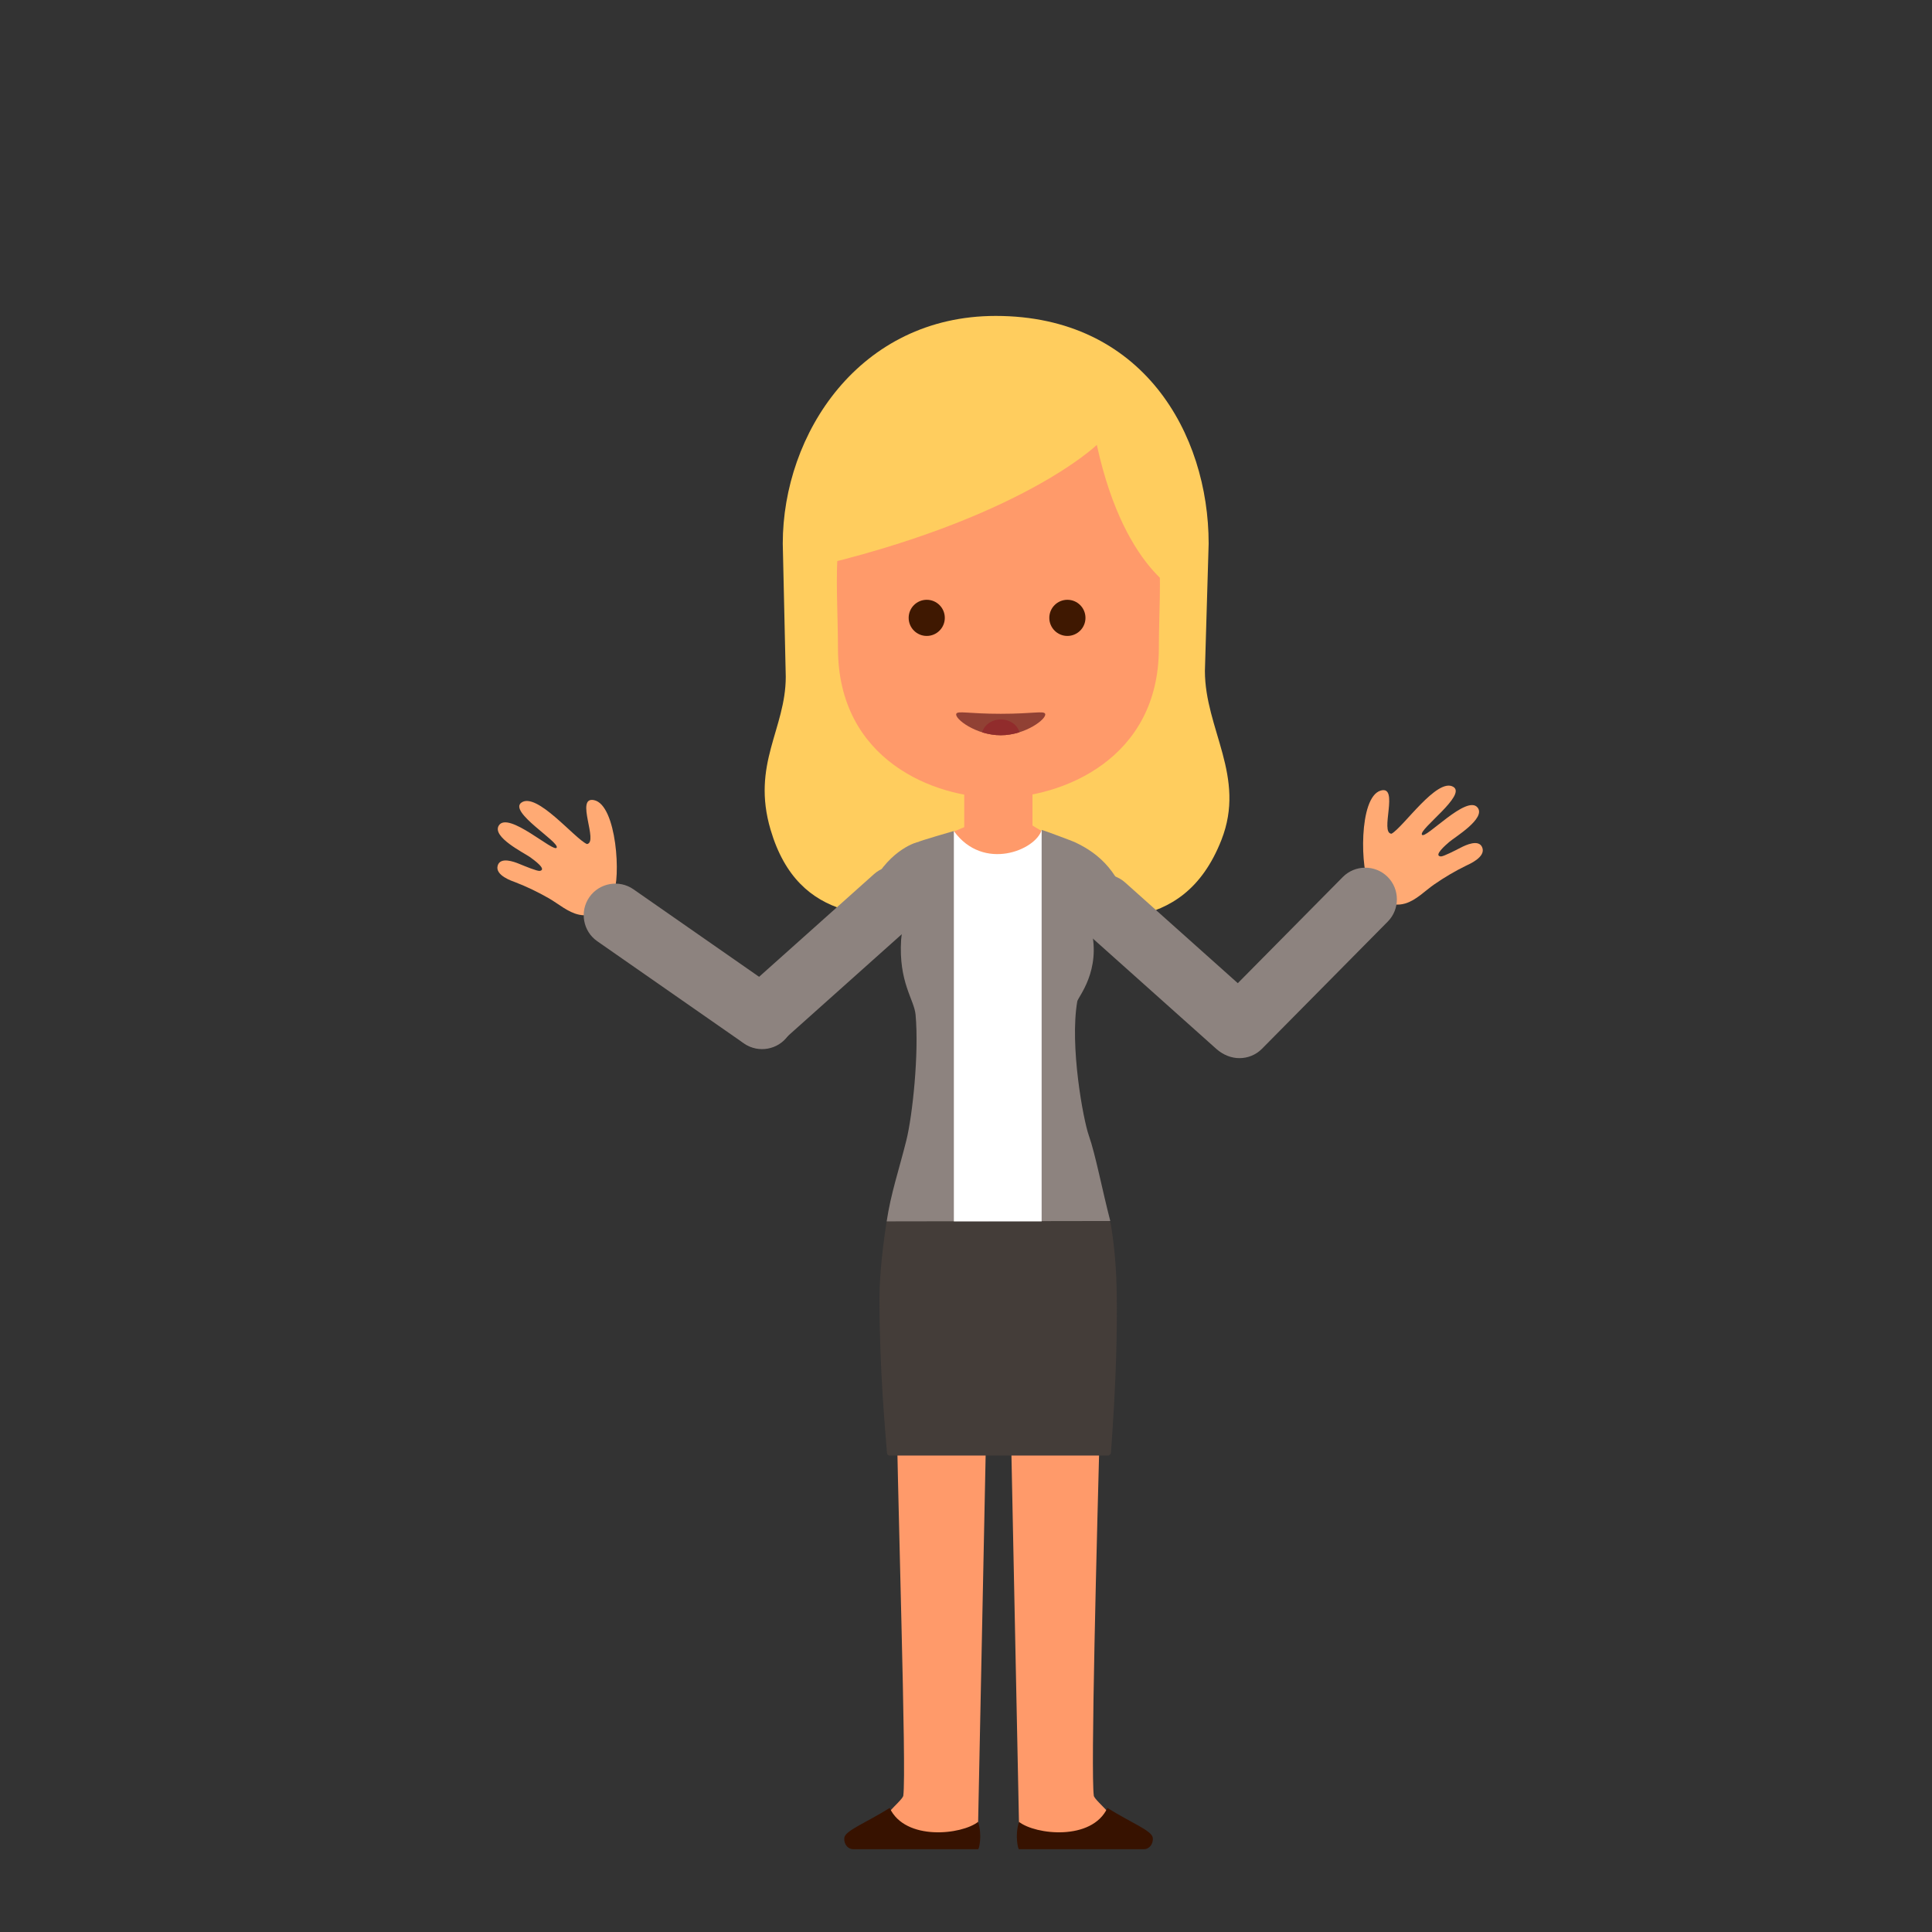 <?xml version="1.0" encoding="utf-8"?>
<!-- Generator: Adobe Illustrator 24.0.0, SVG Export Plug-In . SVG Version: 6.00 Build 0)  -->
<svg version="1.1" id="w2pose3Svg" xmlns="http://www.w3.org/2000/svg" xmlns:xlink="http://www.w3.org/1999/xlink" x="0px" y="0px"
	 viewBox="0 0 1400 1400" enable-background="new 0 0 1400 1400" xml:space="preserve">
<rect x="0" y="0" width="1400" height="1400" fill="#333333" stroke="none"/>
<g id="gHead">
	<path id="gHair" fill="#FFCD5E" d="M873.12,486.15c0,42.25,30.07,76.45,11.96,122.53c-28.23,71.84-91.84,56.11-138.93,56.11h-61.71
		c-48.41,0-105.59,5.75-126.04-63.49c-14.09-47.71,10.99-72.89,10.99-110.97l-2.17-96.43c0-79.61,55.67-164.97,154.3-164.97l0,0
		c106.5,0,154.31,85.36,154.31,164.97L873.12,486.15z"/>
	<path fill="#FF9A6A" d="M813.68,320.44c-19.2-28.47-39.61-49.46-72.63-50.82c0,0-0.64-0.03-1.7-0.07l0.03-1.33
		c0,0-8.01,0.33-16.26,0.67c-8.27-0.34-16.27-0.67-16.27-0.67l0.03,1.33c-1.06,0.04-1.71,0.07-1.71,0.07
		c-33.01,1.36-52.6,22.94-72.62,50.82c-33.14,46.15-25.33,99.94-25.33,149.28c0,81,69.51,108.48,115.89,108.48
		c46.37,0,116.64-28.06,116.64-108.48C839.76,420.6,847.53,370.65,813.68,320.44z"/>
	<rect x="698.73" y="565.06" fill="#FF9A6A" width="49.44" height="68.85"/>
	<path fill="#FFCD5E" d="M794.8,322.38c0,0-55.61,54.09-210.09,89.56c0,0-0.98-131.08,74.17-152.68
		c132.42-38.07,156.01,14.64,156.01,14.64s59.23,26.85,46.03,158.97C860.91,432.87,815.81,418.54,794.8,322.38z"/>
	<g id="gEyesz">
		<g id="gMouse">
			<defs>
				<path id="SVGID_1_" d="M757.34,517.24c1.46,3.54-14.27,15.55-32.19,15.55c-17.93,0-33.66-12.01-32.19-15.55
					c0.96-2.33,8.95,0,32.19,0C748.39,517.24,756.38,514.91,757.34,517.24z"/>
			</defs>
			<clipPath id="SVGID_2_">
				<use xlink:href="#SVGID_1_"  overflow="visible"/>
			</clipPath>
			<path clip-path="url(#SVGID_2_)" fill="#914134" d="M757.34,517.24c1.46,3.54-14.27,15.55-32.19,15.55
				c-17.93,0-33.66-12.01-32.19-15.55c0.96-2.33,8.95,0,32.19,0C748.39,517.24,756.38,514.91,757.34,517.24z"/>
			<ellipse clip-path="url(#SVGID_2_)" fill="#912C2C" cx="725.26" cy="533.55" rx="13.91" ry="12.21"/>
		</g>
		<g id="gEyes">
			<path fill="#3F1801" d="M684.64,447.73c0,7.22-5.86,13.09-13.09,13.09c-7.23,0-13.1-5.87-13.1-13.09c0-7.24,5.87-13.1,13.1-13.1
				C678.78,434.63,684.64,440.49,684.64,447.73z"/>
			<path fill="#3F1801" d="M786.57,447.73c0,7.22-5.86,13.09-13.1,13.09c-7.23,0-13.1-5.87-13.1-13.09c0-7.24,5.87-13.1,13.1-13.1
				C780.72,434.63,786.57,440.49,786.57,447.73z"/>
		</g>
	</g>
</g>
	<g>
	<g>
		<path fill="#FF9A6A" d="M648.75,971.37c1.69,124.08,8.26,310.69,5.82,329.81c-0.53,4.12-23.71,20.58-15.28,26.81
			c14.07,10.43,68.24,14.34,69.23,5.45l5.99-292.34C692.18,1017.4,672.46,992.17,648.75,971.37z"/>
		<path fill="#FF9A6A" d="M738.65,1333.45c1,8.88,55.17,4.98,69.23-5.45c8.43-6.24-14.75-22.69-15.28-26.81
			c-2.24-17.52,1.9-175.65,5.15-297.46c-21.85,3.48-43.7,10.27-65.55,15.21L738.65,1333.45z"/>
		<path fill="#371200" d="M802.47,1310.12c16.8,10.55,32.36,16.43,32.87,21.61c0.49,4.99-2.98,8.26-6.23,8.26l-90.73,0
			c-0.7,0-3.07-9.98,0-19.82C750.27,1329.55,791.2,1334.18,802.47,1310.12z"/>
		<path fill="#443D39" d="M809.22,937.47c-0.21-17.54-1.6-34.1-4.25-50.12c-1.25-7.62-13.15-15.12-14.97-22.53
			c-0.21-0.85-0.91-1.44-1.73-1.44H654.9c-0.81,0-1.52,0.59-1.73,1.45c-1.82,7.5-8.99,10.3-10.26,17.86
			c-2.73,16.31-5.62,40.42-5.62,57.64c-0.01,53.39,4.42,98.79,5.47,112.62c0.07,0.99,0.82,1.77,1.75,1.79h158.72
			c0,0,1.72-0.78,1.79-1.79C808.99,998.57,809.56,965.45,809.22,937.47z"/>
		<path fill="#371200" d="M644.7,1310.12c-16.8,10.55-32.36,16.43-32.87,21.61c-0.49,4.99,2.98,8.26,6.23,8.26l90.73,0
			c0.7,0,3.07-9.98,0-19.82C696.9,1329.55,655.97,1334.18,644.7,1310.12z"/>
	</g>
		<path fill="#FF9A6A" d="M780.29,707.03c3.29-4.88,4.89-9.34,5.58-13.31c-0.02-1.12-0.04-2.23-0.07-3.36
		c-1.21-5.12-2.43-10.16-3.68-15.07c0,0,2.33,2.97,3.52,8c-0.44-25.01-5.89-46.41,11.84-53.4c-8.76-12.37-30.47-18.91-56.97-36.59
		c-7.79-2.81-11.81,6.29-17.06,7.93c-5.26-1.64-16.96-4.66-24.73-1.84c-10.08,4.54-32.49,12.37-39.4,15.76
		c11.73,38.49,25.2,68.29,13.35,104.2c6.13,16.2,6.48,41.12,3.59,68.95c-0.92,8.93-3.43,17.26-6.7,25.83
		c34.87-2.69,69.83-6.04,104.73-8.84c-1.76-5.48-3.07-11.05-3.69-16.99C766.86,751.9,771.33,720.42,780.29,707.03z"/>
		<g>
		<path fill="#8D837F" d="M780.63,725.63c0.55-3.18,17.5-22.16,10.06-52.43c9.54-4.6,18.08-8.48,28.99-11.06
			c-8.03-29.53-22.2-43.25-41.08-51.98c0.01-0.13-23.64-9.04-23.79-8.76c0.14-0.28-6.64,90.63-31.36,90.63
			c-18.7,0-32.25-89.85-32.25-89.85s-25.85,7.45-25.8,7.96c-0.04-0.25-19.95,4.64-33.44,30.51c-0.65,1.25-0.1,7.28-1.35,9.2
			c9.56,7.17,18.14,13.8,22.98,25.69c0.01-0.01-0.61,5.34-0.6,5.33c-1.94,31,9.47,43.38,10.47,54.4c2.55,28.14-2.21,73.1-6.71,91.16
			c-5.08,20.4-11.42,39.14-14.22,58.62l162.02-0.27c-5.81-22.38-10.75-48.38-15.51-61.83C784.9,811.26,775.08,757.86,780.63,725.63z
			"/>
			<path fill="#FFFFFF" d="M754.81,601.41c-4.22,14.57-42.2,30.4-63.61,0.79v282.87h63.61V601.41z"/>
	</g>
</g>
	<g id="gHL">
	<g id="gHLp">
		<path fill="#FFAA74" d="M1000.53,572.87c13.63-3.97-0.98,30.94,7.82,31.28c8.61-4.74,33.02-40.95,44.76-33.97
			c9.93,5.9-25.08,30.7-22.73,34.67c2.23,3.94,32.74-29.69,40.42-19.55c5.91,7.8-16.4,21.23-20.44,24.67
			c-2.84,2.41-11.87,10.18-6.29,10.64c1.78,0.15,10.61-4.41,14.43-6.38c3.71-1.92,13.11-6.31,15.58-0.14
			c2.83,7.03-9.75,12.25-11.47,13.1c-8.27,4.03-15.83,8.52-23.25,13.64c-6.73,4.64-13.07,11.48-21.02,13.85
			c-10.95,3.27-20.06-3.38-25.7-12.41C985.76,631.27,984.32,577.62,1000.53,572.87z"/>
		<path fill="#8D837F" d="M1005.64,667.8l-91.17,92.19c-8.87,8.97-23.47,9.05-32.44,0.18l0,0c-8.97-8.87-9.05-23.47-0.18-32.44
			l91.17-92.19c8.87-8.97,23.47-9.05,32.44-0.18h0C1014.42,644.23,1014.51,658.83,1005.64,667.8z"/>
	</g>
		<path fill="#8D837F" d="M784.76,673.71l96.68,86.4c9.41,8.41,23.98,7.59,32.39-1.82v0c8.41-9.41,7.59-23.98-1.82-32.39l-96.68-86.4
		c-9.41-8.41-23.98-7.59-32.39,1.82h0C774.53,650.73,775.35,665.31,784.76,673.71z"/>
</g>
	<g id="gHR">
	<g id="gHRp">
		<path fill="#FFAA74" d="M430.42,579.8c-13.92-2.79,3.63,30.74-5.12,31.83c-8.98-3.99-36.4-37.98-47.5-30.02
			c-9.39,6.73,27.62,28.45,25.61,32.6c-1.89,4.11-35.16-26.78-41.94-16.02c-5.22,8.28,18.15,19.75,22.48,22.83
			c3.03,2.16,12.7,9.12,7.18,10.07c-1.76,0.31-10.95-3.49-14.92-5.12c-3.86-1.6-13.6-5.16-15.54,1.19
			c-2.22,7.25,10.76,11.37,12.55,12.07c8.58,3.31,16.5,7.14,24.33,11.6c7.1,4.05,14,10.32,22.13,12
			c11.19,2.33,19.7-5.08,24.54-14.56C450.13,636.72,446.97,583.14,430.42,579.8z"/>
		<path fill="#8D837F" d="M459,644.4l106.39,74.1c10.35,7.21,12.92,21.58,5.71,31.93v0c-7.21,10.35-21.58,12.92-31.93,5.71
			l-106.39-74.1c-10.35-7.21-12.92-21.58-5.71-31.93l0,0C434.28,639.76,448.65,637.19,459,644.4z"/>
	</g>
		<path fill="#8D837F" d="M663.92,667.62l-96.68,86.4c-9.41,8.41-23.98,7.59-32.39-1.82h0c-8.41-9.41-7.59-23.98,1.82-32.39
		l96.68-86.4c9.41-8.41,23.98-7.59,32.39,1.82l0,0C674.15,644.64,673.33,659.21,663.92,667.62z"/>
</g>
	<style>

		#w2pose3Svg #gEyes{
			transform-box: fill-box;
			-webkit-transform-origin: 50% 50%;
			-ms-transform-origin: 50% 50%;
			transform-origin: 50% 50%;
			-webkit-animation: animPos3eye1 3s infinite ease-in-out;
			animation: animPos3eye1 3s infinite ease-in-out;
		}

		@-webkit-keyframes animPos3eye1  {
			0%{-webkit-transform: scaleY(1);transform: scaleY(1);}
			5%{-webkit-transform: scaleY(0.1);transform: scaleY(0.1);}
			10%{-webkit-transform: scaleY(1);transform: scaleY(1);}
			60%{-webkit-transform: scaleY(1);transform: scaleY(1);}
			65%{-webkit-transform: scaleY(0.1);transform: scaleY(0.1);}
			70%{-webkit-transform: scaleY(1);transform: scaleY(1);}
			75%{-webkit-transform: scaleY(0.1);transform: scaleY(0.1);}
			80%{-webkit-transform: scaleY(1);transform: scaleY(1);}
			100%{-webkit-transform: scaleY(1);transform: scaleY(1);}
		}

		@keyframes animPos3eye1  {
			0%{-webkit-transform: scaleY(1);transform: scaleY(1);}
			5%{-webkit-transform: scaleY(0.1);transform: scaleY(0.1);}
			10%{-webkit-transform: scaleY(1);transform: scaleY(1);}
			60%{-webkit-transform: scaleY(1);transform: scaleY(1);}
			65%{-webkit-transform: scaleY(0.1);transform: scaleY(0.1);}
			70%{-webkit-transform: scaleY(1);transform: scaleY(1);}
			75%{-webkit-transform: scaleY(0.1);transform: scaleY(0.1);}
			80%{-webkit-transform: scaleY(1);transform: scaleY(1);}
			100%{-webkit-transform: scaleY(1);transform: scaleY(1);}
		}

		/************************/

		#w2pose3Svg #gEyesz{
			transform-box: fill-box;
			-webkit-transform-origin: 50% 50%;
			-ms-transform-origin: 50% 50%;
			transform-origin: 50% 50%;
			-webkit-animation: animPos3eye2 5s infinite ease-in-out;
			animation: animPos3eye2 5s infinite ease-in-out;
		}

		@-webkit-keyframes animPos3eye2{
			0%,20%{-webkit-transform: translateX(0px);transform: translateX(0px);}
			40%{-webkit-transform: translateX(-15px);transform: translateX(-15px);}
			50%{-webkit-transform: translateX(-15px);transform: translateX(-15px);}
			70%{-webkit-transform: translateX(10px);transform: translateX(10px);}
			80%{-webkit-transform: translateX(10px);transform: translateX(10px);}
			100%{-webkit-transform: translateX(0px);transform: translateX(0px);}
		}

		@keyframes animPos3eye2{
			0%,20%{-webkit-transform: translateX(0px);transform: translateX(0px);}
			40%{-webkit-transform: translateX(-15px);transform: translateX(-15px);}
			50%{-webkit-transform: translateX(-15px);transform: translateX(-15px);}
			70%{-webkit-transform: translateX(10px);transform: translateX(10px);}
			80%{-webkit-transform: translateX(10px);transform: translateX(10px);}
			100%{-webkit-transform: translateX(0px);transform: translateX(0px);}
		}

		/************************/

		#w2pose3Svg #gHRp{
			transform-box: fill-box;
			-webkit-transform-origin: 90% 90%;
			-ms-transform-origin: 90% 90%;
			transform-origin: 90% 90%;
			-webkit-animation: animPos3gHRp1 2s infinite alternate ease-in-out;
			animation: animPos3gHRp1 2s infinite alternate ease-in-out;
		}

		@-webkit-keyframes animPos3gHRp1{
			0%{-webkit-transform: rotate(0deg);transform: rotate(0deg);}
			100%{-webkit-transform: rotate(-15deg);transform: rotate(-15deg);}
		}

		@keyframes animPos3gHRp1{
			0%{-webkit-transform: rotate(0deg);transform: rotate(0deg);}
			100%{-webkit-transform: rotate(-15deg);transform: rotate(-15deg);}
		}

		/************************/

		#w2pose3Svg #gHLp{
			transform-box: fill-box;
			-webkit-transform-origin: 10% 90%;
			-ms-transform-origin: 10% 90%;
			transform-origin: 10% 90%;
			-webkit-animation: animPos3gHLp1 2s infinite alternate ease-in-out;
			animation: animPos3gHLp1 2s infinite alternate ease-in-out;
		}

		@-webkit-keyframes animPos3gHLp1{
			0%{-webkit-transform: rotate(0deg);transform: rotate(0deg);}
			100%{-webkit-transform: rotate(15deg);transform: rotate(15deg);}
		}

		@keyframes animPos3gHLp1{
			0%{-webkit-transform: rotate(0deg);transform: rotate(0deg);}
			100%{-webkit-transform: rotate(15deg);transform: rotate(15deg);}
		}

		/************************/

		#w2pose3Svg #gMouse{
			transform-box: fill-box;
			-webkit-transform-origin: 50% 50%;
			-ms-transform-origin: 50% 50%;
			transform-origin: 50% 50%;
			-webkit-animation: animPos3gMouse 0.8s infinite alternate ease-in-out;
			animation: animPos3gMouse 0.8s infinite alternate ease-in-out;
		}

		@-webkit-keyframes animPos3gMouse{
			0%{-webkit-transform: scaleY(1);transform: scaleY(1);}
			20%{-webkit-transform: scaleY(0.2);transform: scaleY(0.2);}
			40%{-webkit-transform: scaleY(1);transform: scaleY(1);}
			60%{-webkit-transform: scaleY(1);transform: scaleY(1);}
			80%{-webkit-transform: scaleY(0.2);transform: scaleY(0.2);}
			100%{-webkit-transform: scaleY(1);transform: scaleY(1);}
		}

		@keyframes animPos3gMouse{
			0%{-webkit-transform: scaleY(1);transform: scaleY(1);}
			20%{-webkit-transform: scaleY(0.2);transform: scaleY(0.2);}
			40%{-webkit-transform: scaleY(1);transform: scaleY(1);}
			60%{-webkit-transform: scaleY(1);transform: scaleY(1);}
			80%{-webkit-transform: scaleY(0.2);transform: scaleY(0.2);}
			100%{-webkit-transform: scaleY(1);transform: scaleY(1);}
		}

		/************************/

		#w2pose3Svg #gHair{
			transform-box: fill-box;
			-webkit-transform-origin: 50% 25%;
			-ms-transform-origin: 50% 25%;
			transform-origin: 50% 25%;
			-webkit-animation: animPos3gHair1 2.5s infinite alternate ease-in-out;
			animation: animPos3gHair1 2.5s infinite alternate ease-in-out;
		}

		@-webkit-keyframes animPos3gHair1{
			0%{-webkit-transform: rotate(0deg);transform: rotate(0deg);}
			100%{-webkit-transform: rotate(5deg);transform: rotate(5deg);}
		}

		@keyframes animPos3gHair1{
			0%{-webkit-transform: rotate(0deg);transform: rotate(0deg);}
			100%{-webkit-transform: rotate(5deg);transform: rotate(5deg);}
		}

	</style>
</svg>
